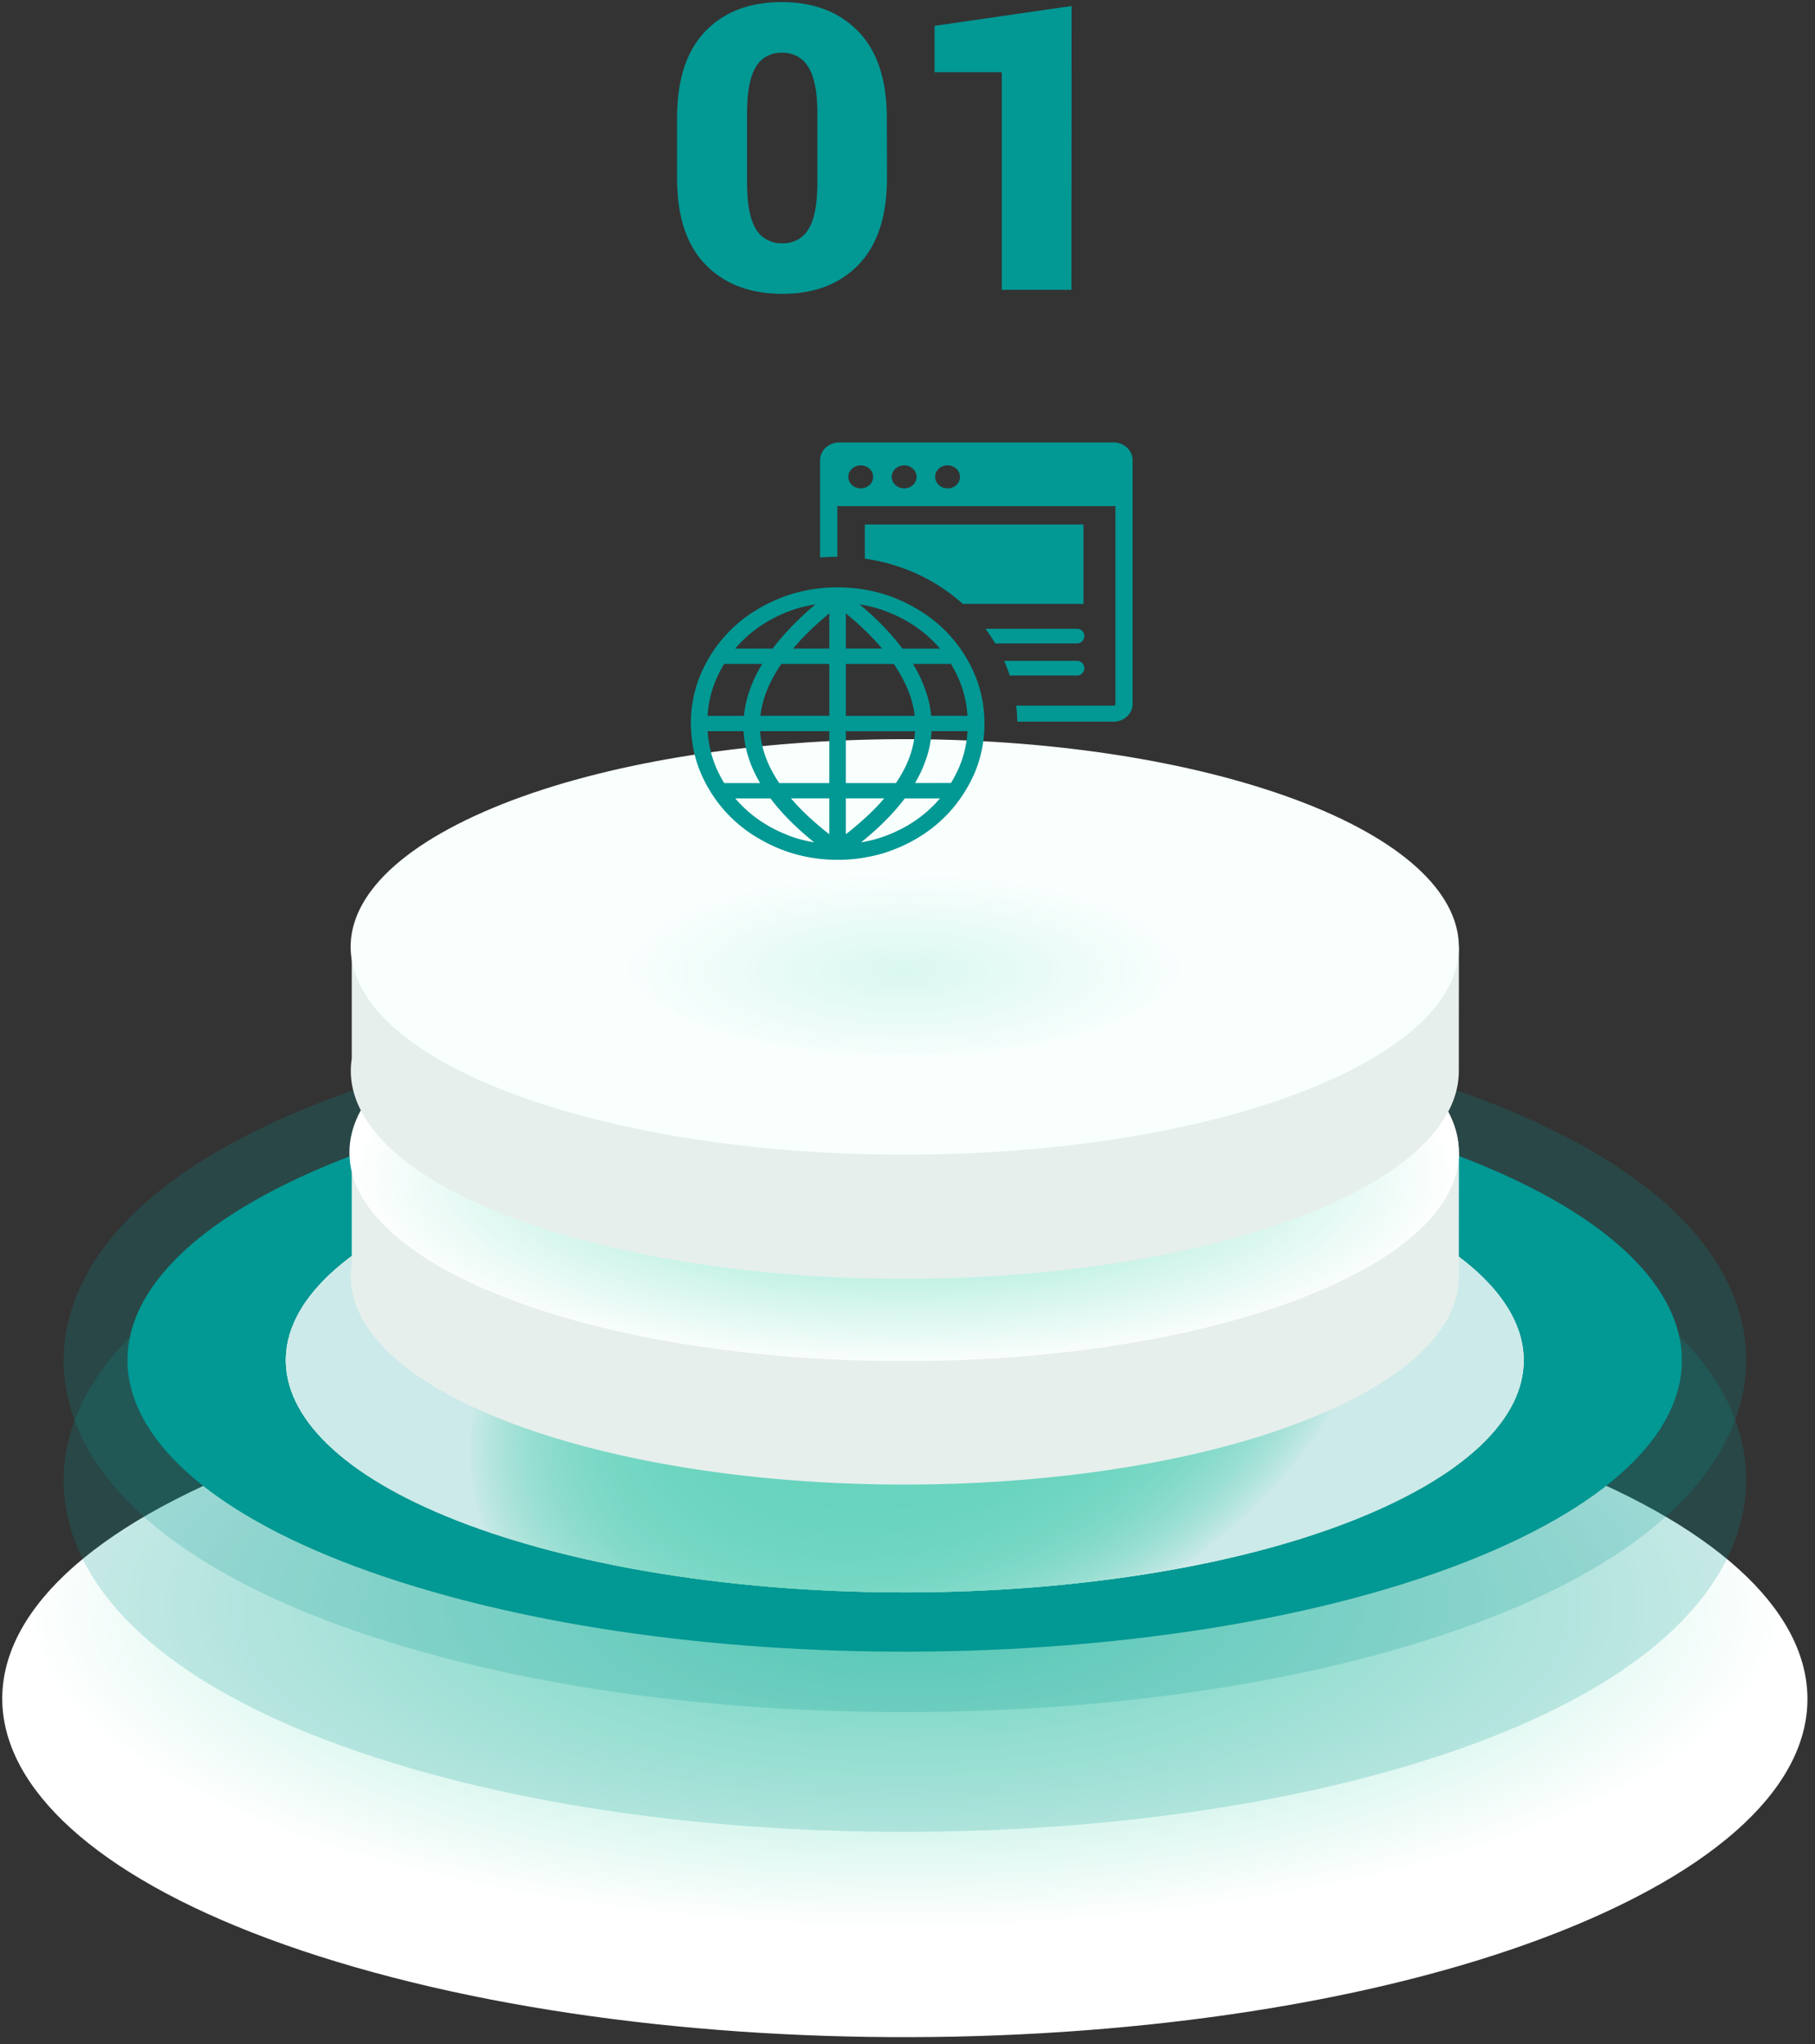 <svg xmlns="http://www.w3.org/2000/svg" width="222" height="250" fill="none"><rect width="100%" height="100%" fill="#333333" stroke="none"/><path fill="url(#a)" d="M180.142 175.6c47.405 14.381 54.691 40.442 16.33 58.196-38.361 17.754-107.887 20.502-155.272 6.121-47.384-14.382-54.687-40.447-16.318-58.208 38.37-17.761 107.875-20.494 155.26-6.109Z" style="mix-blend-mode:multiply"/><path fill="#029894" d="M110.607 209.383c-22.786 0-44.285-2.872-62.15-8.3-25.129-7.629-39.554-19.409-40.617-33.174-.524-6.779 2.097-19.767 25.514-30.607 19.172-8.877 47.38-13.966 77.388-13.966 22.787 0 44.286 2.868 62.17 8.296 25.13 7.629 39.555 19.412 40.618 33.178.524 6.775-2.097 19.763-25.514 30.603-19.192 8.877-47.401 13.97-77.409 13.97Z" opacity=".2" style="mix-blend-mode:multiply"/><path fill="#029894" d="M170.484 138.669c40.794 12.383 47.086 34.818 14.049 50.112-33.038 15.294-92.89 17.653-133.703 5.27-40.815-12.384-47.087-34.822-14.05-50.116 33.038-15.294 92.906-17.65 133.704-5.266Z" style="mix-blend-mode:multiply"/><g style="mix-blend-mode:multiply"><path fill="url(#b)" d="M158.308 144.304c32.493 9.862 37.502 27.716 11.191 39.915-26.312 12.199-73.983 14.058-106.476 4.192-32.494-9.866-37.503-27.716-11.192-39.911 26.312-12.195 73.983-14.059 106.477-4.196Z"/><path fill="url(#c)" d="M158.308 144.304c32.493 9.862 37.502 27.716 11.191 39.915-26.312 12.199-73.983 14.058-106.476 4.192-32.494-9.866-37.503-27.716-11.192-39.911 26.312-12.195 73.983-14.059 106.477-4.196Z"/><path fill="url(#d)" d="M158.308 144.304c32.493 9.862 37.502 27.716 11.191 39.915-26.312 12.199-73.983 14.058-106.476 4.192-32.494-9.866-37.503-27.716-11.192-39.911 26.312-12.195 73.983-14.059 106.477-4.196Z"/></g><path fill="#029894" d="M110.607 224.026c-22.786 0-44.285-2.868-62.15-8.299-25.129-7.626-39.554-19.409-40.617-33.175-.524-6.779 2.097-19.767 25.514-30.607 19.172-8.877 47.38-13.966 77.388-13.966 22.787 0 44.286 2.868 62.17 8.3 25.13 7.626 39.555 19.409 40.618 33.174.524 6.776-2.097 19.767-25.514 30.607-19.192 8.873-47.401 13.966-77.409 13.966Z" opacity=".2" style="mix-blend-mode:multiply"/><path fill="#E6EFEC" d="M178.445 140.951h-13.423a73.77 73.77 0 0 0-11.703-4.546c-29.091-8.831-71.77-7.149-95.326 3.753-.572.266-1.112.535-1.635.808H43.024v13.674c-1.226 7.899 7.36 15.894 24.987 21.253 29.092 8.83 71.77 7.148 95.326-3.754 10.173-4.711 15.104-10.37 15.096-15.99l.012-15.198Z"/><path fill="#F8FFFD" d="M153.319 121.207c29.087 8.831 33.573 24.829 10.017 35.731-23.555 10.901-66.238 12.587-95.326 3.757-29.088-8.831-33.573-24.829-10.017-35.735 23.555-10.905 66.234-12.584 95.326-3.753Z"/><path fill="url(#e)" d="M110.592 166.461c37.474 0 67.853-11.421 67.853-25.51 0-14.089-30.379-25.51-67.853-25.51-37.475 0-67.854 11.421-67.854 25.51 0 14.089 30.38 25.51 67.854 25.51Z" style="mix-blend-mode:multiply"/><path fill="#E6EFEC" d="M178.445 115.807h-13.423a73.738 73.738 0 0 0-11.703-4.562c-29.091-8.831-71.77-7.152-95.326 3.753a38.4 38.4 0 0 0-1.635.809H43.024v13.669c-1.226 7.899 7.36 15.894 24.987 21.253 29.092 8.83 71.77 7.148 95.326-3.757 10.173-4.708 15.104-10.367 15.096-15.987l.012-15.178Z"/><path fill="#F8FFFD" d="M153.319 96.059c29.087 8.831 33.573 24.829 10.017 35.734-23.555 10.906-66.238 12.588-95.326 3.758-29.088-8.831-33.573-24.829-10.017-35.735 23.555-10.906 66.234-12.584 95.326-3.757Z"/><path fill="url(#f)" d="M110.591 129.022c19.409 0 35.143-5.917 35.143-13.216 0-7.298-15.734-13.215-35.143-13.215s-35.143 5.917-35.143 13.215c0 7.299 15.734 13.216 35.143 13.216Z" opacity=".25" style="mix-blend-mode:multiply"/><path fill="#029894" d="M108.489 21.746c0 4.684-1.156 8.221-3.467 10.613-2.312 2.392-5.423 3.584-9.335 3.576-3.95 0-7.084-1.195-9.404-3.584-2.32-2.39-3.476-5.927-3.468-10.613v-7.283c0-4.686 1.148-8.224 3.443-10.613 2.295-2.39 5.415-3.584 9.36-3.584 3.93 0 7.055 1.2 9.375 3.6 2.32 2.4 3.48 5.932 3.48 10.597l.016 7.291Zm-8.513-7.837c0-2.652-.37-4.557-1.112-5.717a3.438 3.438 0 0 0-1.346-1.298 3.716 3.716 0 0 0-1.868-.442 3.66 3.66 0 0 0-1.866.438 3.382 3.382 0 0 0-1.335 1.302c-.715 1.16-1.073 3.066-1.076 5.716v8.338c0 2.698.364 4.622 1.092 5.774.315.544.785.995 1.357 1.3a3.701 3.701 0 0 0 1.881.429c.65.02 1.292-.13 1.855-.436a3.376 3.376 0 0 0 1.33-1.293c.728-1.152 1.09-3.076 1.088-5.774V13.91ZM131.051 35.442h-8.521V8.834h-8.222v-5.67L131.072.735l-.021 34.707Z"/><path fill="#029894" fill-rule="evenodd" d="M102.643 54.11h33.561c.64 0 1.222.245 1.647.635v.004c.421.395.685.935.685 1.528V86.09c0 .598-.264 1.138-.685 1.533a2.417 2.417 0 0 1-1.652.635h-11.776a20.124 20.124 0 0 0-.121-1.96h11.906a.238.238 0 0 0 .157-.062.206.206 0 0 0 .067-.146V61.883a1.33 1.33 0 0 1-.224.017h-33.565c-.076 0-.152-.009-.223-.017v6.212c-.712 0-1.419.033-2.113.095V56.277c0-.598.264-1.141.685-1.532a2.435 2.435 0 0 1 1.651-.635Zm13.674 41.647c.058-.096.117-.2.179-.303l.005-.004c.071-.125.139-.25.206-.37.076-.137.147-.278.219-.424.076-.149.143-.29.21-.431l.027-.046a15.127 15.127 0 0 0 .524-1.329v-.004a12.903 12.903 0 0 0 .483-1.947c.032-.183.059-.37.085-.56v-.005c.023-.166.041-.336.059-.51.013-.138.022-.275.031-.408h-4.4a12.373 12.373 0 0 1-.618 3.26 15.74 15.74 0 0 1-1.405 3.085l4.395-.004Zm-1.334 1.885h-4.314c-.363.482-.757.963-1.173 1.437a30.525 30.525 0 0 1-2.86 2.831c-.421.37-.859.74-1.312 1.105l.363-.062c.251-.046.501-.1.756-.162a14.244 14.244 0 0 0 1.491-.428c.246-.083.488-.174.725-.27.246-.1.488-.199.721-.303.232-.104.465-.216.698-.332.228-.116.456-.233.671-.357.22-.125.439-.249.645-.382.21-.133.421-.266.622-.407a15.325 15.325 0 0 0 1.168-.893c.188-.158.372-.32.551-.49.138-.133.277-.261.411-.394.135-.133.265-.266.39-.403.103-.108.201-.22.3-.332l.147-.158Zm-15.401 5.373a36.568 36.568 0 0 1-2.775-2.462c-.497-.49-.963-.98-1.397-1.474-.42-.478-.81-.955-1.172-1.437h-4.306l.143.166c.099.112.201.224.3.332.255.27.524.536.801.793l.005.009a14.757 14.757 0 0 0 1.123.942c.192.15.394.291.595.432a15.09 15.09 0 0 0 1.271.789 15.819 15.819 0 0 0 1.365.685c.233.104.475.203.721.303.023.008.032.017.054.029.237.092.47.175.707.258.237.079.48.157.725.228h.005a15.873 15.873 0 0 0 1.5.349l.335.058Zm-11.006-7.25h4.395c-.287-.49-.542-.976-.77-1.466a14.475 14.475 0 0 1-.64-1.631 13.317 13.317 0 0 1-.425-1.674 11.725 11.725 0 0 1-.188-1.573h-4.395c.008.132.022.27.03.406.019.175.037.35.059.515a15.436 15.436 0 0 0 .193 1.117l.004.017c.05.232.107.465.17.702.063.236.134.469.21.697.077.228.162.457.251.685.09.229.188.453.291.673l.005.008c.062.137.13.278.2.42l.005.004c.067.133.14.27.21.41.072.134.14.258.211.383.063.1.12.203.184.307Zm-2.023-8.221h4.44c.049-.52.134-1.038.25-1.561a14.67 14.67 0 0 1 .484-1.67l.004-.008c.193-.544.425-1.088.69-1.628.241-.494.51-.988.81-1.482h-4.655c-.063.104-.126.212-.184.311-.072.12-.139.25-.21.382l-.005.004c-.076.138-.143.275-.215.412a9.068 9.068 0 0 0-.201.423l-.013.025-.018.025c-.099.216-.188.436-.278.656-.085.224-.17.448-.246.673a12.546 12.546 0 0 0-.38 1.4c-.04.19-.077.377-.108.555-.031.183-.063.37-.085.56-.022.171-.04.341-.058.516-.005.137-.018.274-.023.407Zm3.36-8.222h4.589c.362-.477.747-.95 1.159-1.428.425-.49.882-.98 1.36-1.474a41.851 41.851 0 0 1 2.721-2.512l-.187.029-.322.058c-.25.046-.506.1-.761.162a15.523 15.523 0 0 0-1.495.428 13.52 13.52 0 0 0-.725.27 18.883 18.883 0 0 0-2.09.992 16.898 16.898 0 0 0-1.262.785c-.207.14-.404.282-.596.432-.192.145-.385.299-.573.46-.183.158-.367.32-.55.49l-.01.005a16.657 16.657 0 0 0-.792.788c-.103.108-.206.22-.304.337l-.161.178Zm15.255-5.398c.447.378.877.756 1.289 1.134.501.457.971.913 1.419 1.366a29.486 29.486 0 0 1 2.515 2.902h4.579l-.143-.17a16.143 16.143 0 0 0-1.101-1.13 12.17 12.17 0 0 0-.555-.49 11.568 11.568 0 0 0-.573-.456 15.672 15.672 0 0 0-1.862-1.22 15.942 15.942 0 0 0-1.365-.686 19.905 19.905 0 0 0-.725-.303c-.023-.008-.032-.016-.054-.029a18.808 18.808 0 0 0-.707-.257 18.663 18.663 0 0 0-.725-.229h-.005c-.242-.07-.492-.133-.738-.195a14.628 14.628 0 0 0-.761-.158l-.323-.058-.165-.02Zm11.149 7.271h-4.646c.3.494.569.988.806 1.478.264.544.497 1.092.689 1.636.197.556.363 1.113.484 1.67.116.522.201 1.041.25 1.56h4.436c-.009-.132-.022-.27-.031-.406a16.47 16.47 0 0 0-.144-1.076 16.516 16.516 0 0 0-.107-.556l-.005-.017a10.587 10.587 0 0 0-.174-.701 11.924 11.924 0 0 0-.461-1.383c-.09-.229-.188-.449-.287-.669l-.004-.012c-.063-.137-.13-.278-.201-.42l-.005-.004a17.828 17.828 0 0 0-.21-.41c-.072-.138-.144-.262-.211-.379a4.556 4.556 0 0 0-.179-.311Zm-17.47-9.035a19.306 19.306 0 0 1 3.607-.332c.615 0 1.223.029 1.828.083a20.29 20.29 0 0 1 1.781.249c.286.05.573.112.855.178a19.1 19.1 0 0 1 1.674.477 16.32 16.32 0 0 1 .891.333c.255.104.51.212.769.328.265.116.52.24.766.365l.004.005c.255.128.506.261.752.398l.005.004c.25.141.497.283.734.432.233.145.465.295.694.449.228.157.452.32.675.485.224.17.439.345.654.523.219.183.43.37.631.557l.009.008c.201.183.398.374.586.57a14.993 14.993 0 0 1 1.083 1.228c.171.216.336.436.497.656l.005.004a17.03 17.03 0 0 1 .895 1.37 19.727 19.727 0 0 1 .761 1.462 15.323 15.323 0 0 1 .618 1.553c.089.266.17.528.241.793.072.262.139.532.197.806.058.274.112.544.157.818a16.086 16.086 0 0 1 .179 1.677c.013.287.022.573.022.856 0 .282-.009.564-.022.85a16.096 16.096 0 0 1-.179 1.673v.005c-.045.266-.094.54-.157.814-.054.266-.121.532-.192.793a16.736 16.736 0 0 1-.515 1.553c-.098.25-.206.502-.322.747-.009.034-.023.05-.041.08a15.61 15.61 0 0 1-.756 1.44c-.143.241-.286.474-.43.698a19.606 19.606 0 0 1-.949 1.32c-.17.212-.344.42-.523.623l-.005.004c-.183.208-.371.411-.564.606l-.004.005c-.197.199-.394.39-.591.577l-.013.012c-.202.187-.403.37-.609.544-.211.175-.425.349-.645.519a17.171 17.171 0 0 1-1.378.947 15.92 15.92 0 0 1-1.486.834c-.255.129-.515.25-.775.37a20.581 20.581 0 0 1-1.624.644c-.278.095-.56.182-.846.265-.282.083-.564.154-.851.22a20.718 20.718 0 0 1-1.754.328c-.291.042-.591.075-.895.104a20.726 20.726 0 0 1-2.753.063 18.756 18.756 0 0 1-2.686-.312c-.286-.05-.573-.112-.855-.178a21.408 21.408 0 0 1-.841-.22c-.278-.079-.55-.167-.824-.258-.273-.091-.546-.195-.819-.299-.027-.012-.049-.016-.076-.033a21.072 21.072 0 0 1-1.53-.689 21.403 21.403 0 0 1-1.5-.835 17.151 17.151 0 0 1-2.65-2.018l-.009-.008a14.63 14.63 0 0 1-.586-.57 15.133 15.133 0 0 1-1.088-1.23 18.396 18.396 0 0 1-.958-1.325 18.984 18.984 0 0 1-.833-1.424 16.641 16.641 0 0 1-.694-1.507 14.954 14.954 0 0 1-.876-3.204 15.41 15.41 0 0 1-.18-1.673 9.665 9.665 0 0 1-.035-.868c0-.569.031-1.133.09-1.694a16.156 16.156 0 0 1 .268-1.653c.054-.265.121-.527.193-.793a15.748 15.748 0 0 1 .515-1.553 17.832 17.832 0 0 1 .344-.805l.013-.02a15.854 15.854 0 0 1 .757-1.446c.139-.24.286-.473.43-.697a16.53 16.53 0 0 1 1.473-1.94c.183-.207.37-.406.563-.606.197-.203.398-.398.6-.585l.009-.008c.201-.187.407-.37.613-.549a15.437 15.437 0 0 1 1.325-1.004l.009-.005c.233-.157.465-.311.698-.452.237-.15.479-.295.725-.432a18.162 18.162 0 0 1 1.535-.768c.264-.12.533-.233.797-.337l.009-.004a17.96 17.96 0 0 1 2.524-.793c.282-.066.573-.129.869-.182l-.01.004Zm4.611 2.852v4.306h4.431a29.362 29.362 0 0 0-1.987-2.126 46.484 46.484 0 0 0-1.258-1.17c-.38-.329-.774-.67-1.186-1.01Zm0 6.183v6.349h8.424c-.054-.49-.144-.98-.269-1.474a12.439 12.439 0 0 0-.519-1.599c-.219-.548-.479-1.1-.779-1.653-.291-.54-.627-1.08-.998-1.619h-5.859v-.004Zm0 8.226v6.348h6.128c.358-.531.675-1.059.953-1.59.286-.548.528-1.092.725-1.64.192-.536.345-1.076.457-1.611.102-.503.17-1 .201-1.503h-8.464v-.004Zm0 8.22v4.386a39.223 39.223 0 0 0 2.596-2.21 26.511 26.511 0 0 0 2.099-2.176h-4.695Zm-2.023 4.386v-4.39h-4.69a26.791 26.791 0 0 0 2.09 2.172c.42.395.863.785 1.329 1.18a28.5 28.5 0 0 0 1.271 1.038Zm0-6.262v-6.344h-8.464c.031.502.103 1 .206 1.503.112.54.264 1.075.46 1.615.198.548.44 1.096.726 1.64.278.531.59 1.063.949 1.59h6.123v-.004Zm0-8.221v-6.349h-5.864c-.371.54-.702 1.08-.998 1.62-.3.552-.56 1.104-.778 1.652a13.26 13.26 0 0 0-.52 1.599c-.125.494-.21.984-.268 1.474h8.428v.004Zm0-8.222v-4.31c-.412.34-.806.677-1.182 1.013-.443.39-.864.785-1.262 1.171a29.96 29.96 0 0 0-1.987 2.126h4.431Zm21.381 1.5h8.921c.492 0 .891.402.891.896a.895.895 0 0 1-.891.897h-8.236a18.145 18.145 0 0 0-.685-1.794Zm-2.264-3.9a.811.811 0 0 1 .228-.029h10.957c.492 0 .891.403.891.897a.895.895 0 0 1-.891.897h-10.008a20.765 20.765 0 0 0-1.177-1.765Zm-14.771-12.776h26.744v9.712h-14.762c-3.205-2.89-7.354-4.879-11.982-5.535v-4.177Zm10.12-7.233c.837 0 1.517.63 1.517 1.407s-.68 1.408-1.517 1.408c-.837 0-1.517-.631-1.517-1.408 0-.776.68-1.407 1.517-1.407Zm-5.308 0c.837 0 1.517.63 1.517 1.407s-.68 1.408-1.517 1.408c-.837 0-1.518-.631-1.518-1.408-.004-.776.676-1.407 1.518-1.407Zm-5.313 0c.837 0 1.517.63 1.517 1.407s-.68 1.408-1.517 1.408c-.837 0-1.518-.631-1.518-1.408 0-.776.681-1.407 1.518-1.407Z" clip-rule="evenodd"/><defs><radialGradient id="a" cx="0" cy="0" r="1" gradientTransform="matrix(107.502 0 0 39.472 110.665 196.358)" gradientUnits="userSpaceOnUse"><stop stop-color="#80E3C8"/><stop offset="1" stop-color="#fff"/></radialGradient><radialGradient id="b" cx="0" cy="0" r="1" gradientTransform="matrix(53.758 -19.959 13.026 35.083 112.743 166.444)" gradientUnits="userSpaceOnUse"><stop stop-color="#80E3C8"/><stop offset=".43" stop-color="#82E3C9"/><stop offset=".58" stop-color="#89E5CC"/><stop offset=".69" stop-color="#94E8D1"/><stop offset=".78" stop-color="#A5EBD8"/><stop offset=".86" stop-color="#BBF0E2"/><stop offset=".93" stop-color="#D7F6ED"/><stop offset=".99" stop-color="#F6FDFB"/><stop offset="1" stop-color="#fff"/></radialGradient><radialGradient id="c" cx="0" cy="0" r="1" gradientTransform="matrix(53.758 -19.959 13.026 35.083 112.743 166.444)" gradientUnits="userSpaceOnUse"><stop stop-color="#80E3C8"/><stop offset=".43" stop-color="#82E3C9"/><stop offset=".58" stop-color="#89E5CC"/><stop offset=".69" stop-color="#94E8D1"/><stop offset=".78" stop-color="#A5EBD8"/><stop offset=".86" stop-color="#BBF0E2"/><stop offset=".93" stop-color="#D7F6ED"/><stop offset=".99" stop-color="#F6FDFB"/><stop offset="1" stop-color="#fff"/></radialGradient><radialGradient id="d" cx="0" cy="0" r="1" gradientTransform="matrix(53.758 -19.959 13.026 35.083 112.743 166.444)" gradientUnits="userSpaceOnUse"><stop stop-color="#80E3C8"/><stop offset=".43" stop-color="#82E3C9"/><stop offset=".58" stop-color="#89E5CC"/><stop offset=".69" stop-color="#94E8D1"/><stop offset=".78" stop-color="#A5EBD8"/><stop offset=".86" stop-color="#BBF0E2"/><stop offset=".93" stop-color="#D7F6ED"/><stop offset=".99" stop-color="#F6FDFB"/><stop offset="1" stop-color="#fff"/></radialGradient><radialGradient id="e" cx="0" cy="0" r="1" gradientTransform="matrix(67.645 0 0 23.564 110.592 143.965)" gradientUnits="userSpaceOnUse"><stop stop-color="#80E3C8"/><stop offset="1" stop-color="#fff"/></radialGradient><radialGradient id="f" cx="0" cy="0" r="1" gradientTransform="matrix(35.037 0 0 12.205 110.591 118.786)" gradientUnits="userSpaceOnUse"><stop stop-color="#80E3C8"/><stop offset="1" stop-color="#fff"/></radialGradient></defs></svg>